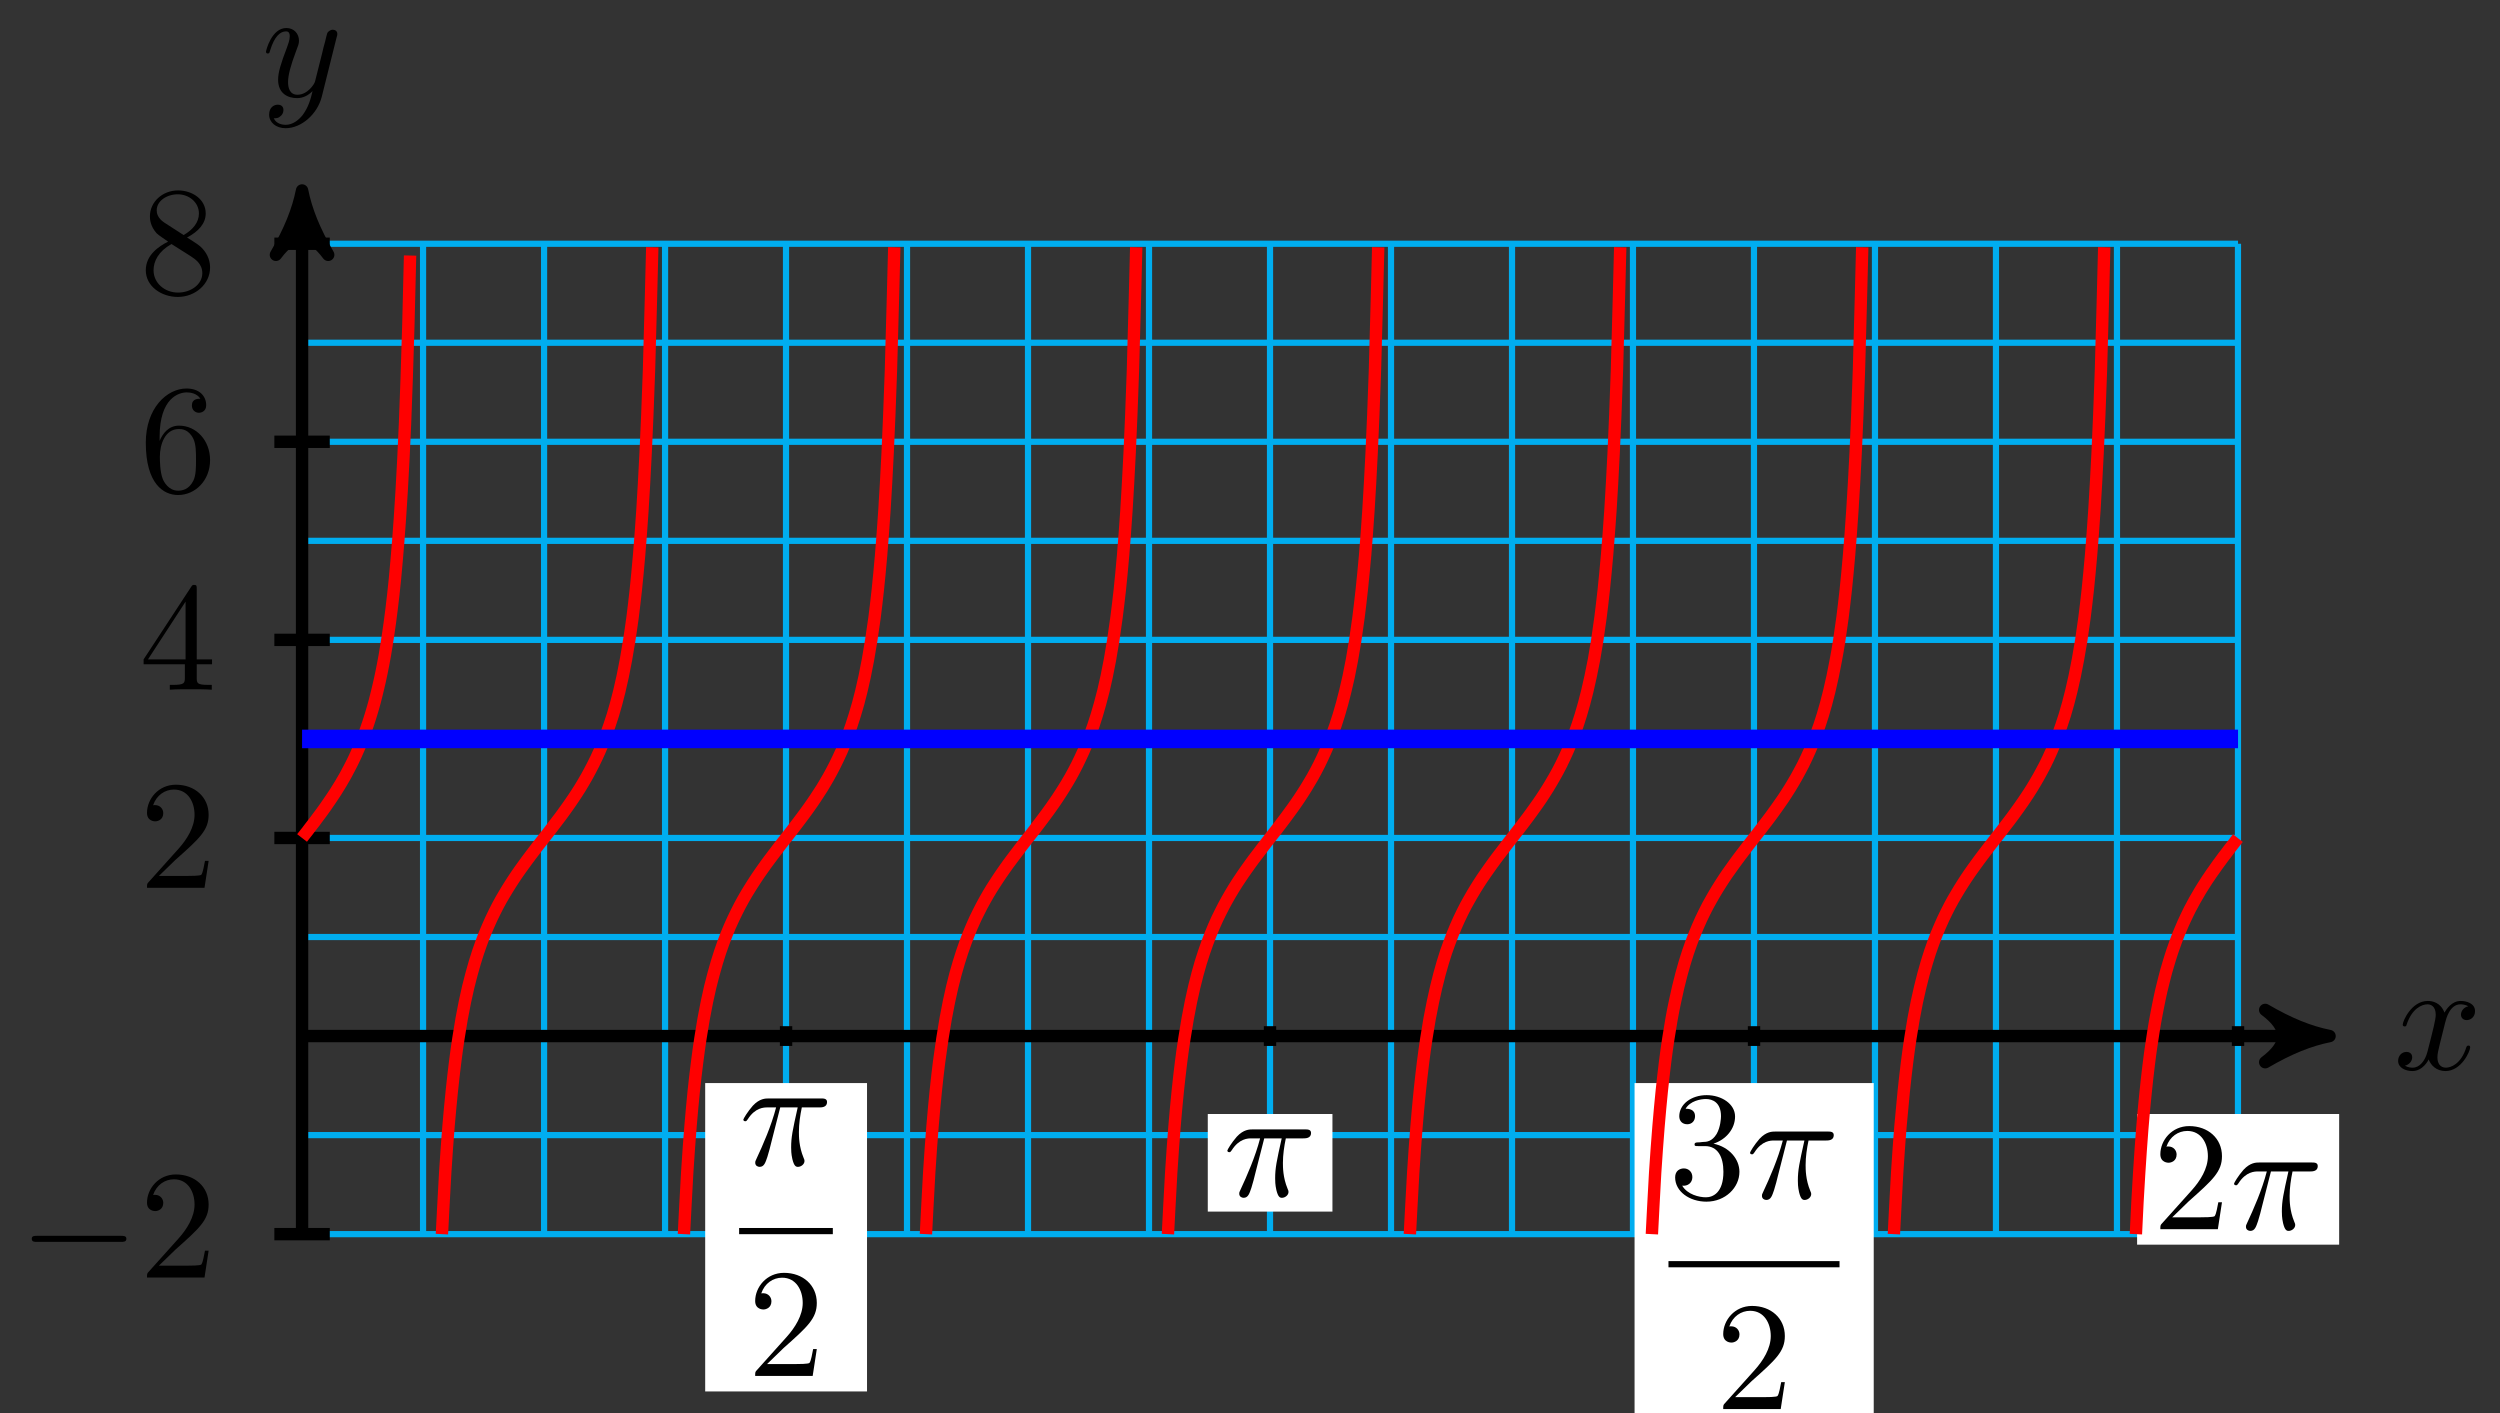 <?xml version="1.0" encoding="UTF-8"?>
<svg xmlns="http://www.w3.org/2000/svg" xmlns:xlink="http://www.w3.org/1999/xlink" width="161pt" height="91pt" viewBox="0 0 161 91" version="1.1">
<rect x="0" y="0" width="161" height="91" fill="#333333" stroke="none"/>
<defs>
<g>
<symbol overflow="visible" id="glyph0-0">
<path style="stroke:none;" d=""/>
</symbol>
<symbol overflow="visible" id="glyph0-1">
<path style="stroke:none;" d="M 3.328 -3.016 C 3.391 -3.266 3.625 -4.188 4.312 -4.188 C 4.359 -4.188 4.609 -4.188 4.812 -4.062 C 4.531 -4 4.344 -3.766 4.344 -3.516 C 4.344 -3.359 4.453 -3.172 4.719 -3.172 C 4.938 -3.172 5.25 -3.344 5.25 -3.75 C 5.25 -4.266 4.672 -4.406 4.328 -4.406 C 3.75 -4.406 3.406 -3.875 3.281 -3.656 C 3.031 -4.312 2.5 -4.406 2.203 -4.406 C 1.172 -4.406 0.594 -3.125 0.594 -2.875 C 0.594 -2.766 0.703 -2.766 0.719 -2.766 C 0.797 -2.766 0.828 -2.797 0.844 -2.875 C 1.188 -3.938 1.844 -4.188 2.188 -4.188 C 2.375 -4.188 2.719 -4.094 2.719 -3.516 C 2.719 -3.203 2.547 -2.547 2.188 -1.141 C 2.031 -0.531 1.672 -0.109 1.234 -0.109 C 1.172 -0.109 0.953 -0.109 0.734 -0.234 C 0.984 -0.297 1.203 -0.5 1.203 -0.781 C 1.203 -1.047 0.984 -1.125 0.844 -1.125 C 0.531 -1.125 0.297 -0.875 0.297 -0.547 C 0.297 -0.094 0.781 0.109 1.219 0.109 C 1.891 0.109 2.25 -0.594 2.266 -0.641 C 2.391 -0.281 2.75 0.109 3.344 0.109 C 4.375 0.109 4.938 -1.172 4.938 -1.422 C 4.938 -1.531 4.859 -1.531 4.828 -1.531 C 4.734 -1.531 4.719 -1.484 4.688 -1.422 C 4.359 -0.344 3.688 -0.109 3.375 -0.109 C 2.984 -0.109 2.828 -0.422 2.828 -0.766 C 2.828 -0.984 2.875 -1.203 2.984 -1.641 Z M 3.328 -3.016 "/>
</symbol>
<symbol overflow="visible" id="glyph0-2">
<path style="stroke:none;" d="M 4.844 -3.797 C 4.891 -3.938 4.891 -3.953 4.891 -4.031 C 4.891 -4.203 4.75 -4.297 4.594 -4.297 C 4.5 -4.297 4.344 -4.234 4.25 -4.094 C 4.234 -4.031 4.141 -3.734 4.109 -3.547 C 4.031 -3.297 3.969 -3.016 3.906 -2.75 L 3.453 -0.953 C 3.422 -0.812 2.984 -0.109 2.328 -0.109 C 1.828 -0.109 1.719 -0.547 1.719 -0.922 C 1.719 -1.375 1.891 -2 2.219 -2.875 C 2.375 -3.281 2.422 -3.391 2.422 -3.594 C 2.422 -4.031 2.109 -4.406 1.609 -4.406 C 0.656 -4.406 0.297 -2.953 0.297 -2.875 C 0.297 -2.766 0.391 -2.766 0.406 -2.766 C 0.516 -2.766 0.516 -2.797 0.562 -2.953 C 0.844 -3.891 1.234 -4.188 1.578 -4.188 C 1.656 -4.188 1.828 -4.188 1.828 -3.875 C 1.828 -3.625 1.719 -3.359 1.656 -3.172 C 1.25 -2.109 1.078 -1.547 1.078 -1.078 C 1.078 -0.188 1.703 0.109 2.297 0.109 C 2.688 0.109 3.016 -0.062 3.297 -0.344 C 3.172 0.172 3.047 0.672 2.656 1.203 C 2.391 1.531 2.016 1.828 1.562 1.828 C 1.422 1.828 0.969 1.797 0.797 1.406 C 0.953 1.406 1.094 1.406 1.219 1.281 C 1.328 1.203 1.422 1.062 1.422 0.875 C 1.422 0.562 1.156 0.531 1.062 0.531 C 0.828 0.531 0.5 0.688 0.5 1.172 C 0.5 1.672 0.938 2.047 1.562 2.047 C 2.578 2.047 3.609 1.141 3.891 0.016 Z M 4.844 -3.797 "/>
</symbol>
<symbol overflow="visible" id="glyph0-3">
<path style="stroke:none;" d="M 2.641 -3.719 L 3.766 -3.719 C 3.438 -2.25 3.344 -1.812 3.344 -1.141 C 3.344 -1 3.344 -0.734 3.422 -0.391 C 3.531 0.047 3.641 0.109 3.781 0.109 C 3.984 0.109 4.203 -0.062 4.203 -0.266 C 4.203 -0.328 4.203 -0.344 4.141 -0.484 C 3.844 -1.203 3.844 -1.859 3.844 -2.141 C 3.844 -2.656 3.922 -3.203 4.031 -3.719 L 5.156 -3.719 C 5.297 -3.719 5.656 -3.719 5.656 -4.062 C 5.656 -4.297 5.438 -4.297 5.25 -4.297 L 1.906 -4.297 C 1.688 -4.297 1.312 -4.297 0.875 -3.828 C 0.531 -3.438 0.266 -2.984 0.266 -2.938 C 0.266 -2.922 0.266 -2.828 0.391 -2.828 C 0.469 -2.828 0.484 -2.875 0.547 -2.953 C 1.031 -3.719 1.609 -3.719 1.812 -3.719 L 2.375 -3.719 C 2.062 -2.516 1.531 -1.312 1.109 -0.406 C 1.031 -0.25 1.031 -0.234 1.031 -0.156 C 1.031 0.031 1.188 0.109 1.312 0.109 C 1.609 0.109 1.688 -0.172 1.812 -0.531 C 1.953 -1 1.953 -1.016 2.078 -1.516 Z M 2.641 -3.719 "/>
</symbol>
<symbol overflow="visible" id="glyph1-0">
<path style="stroke:none;" d=""/>
</symbol>
<symbol overflow="visible" id="glyph1-1">
<path style="stroke:none;" d="M 6.562 -2.297 C 6.734 -2.297 6.922 -2.297 6.922 -2.5 C 6.922 -2.688 6.734 -2.688 6.562 -2.688 L 1.172 -2.688 C 1 -2.688 0.828 -2.688 0.828 -2.5 C 0.828 -2.297 1 -2.297 1.172 -2.297 Z M 6.562 -2.297 "/>
</symbol>
<symbol overflow="visible" id="glyph2-0">
<path style="stroke:none;" d=""/>
</symbol>
<symbol overflow="visible" id="glyph2-1">
<path style="stroke:none;" d="M 1.266 -0.766 L 2.328 -1.797 C 3.875 -3.172 4.469 -3.703 4.469 -4.703 C 4.469 -5.844 3.578 -6.641 2.359 -6.641 C 1.234 -6.641 0.5 -5.719 0.5 -4.828 C 0.5 -4.281 1 -4.281 1.031 -4.281 C 1.203 -4.281 1.547 -4.391 1.547 -4.812 C 1.547 -5.062 1.359 -5.328 1.016 -5.328 C 0.938 -5.328 0.922 -5.328 0.891 -5.312 C 1.109 -5.969 1.656 -6.328 2.234 -6.328 C 3.141 -6.328 3.562 -5.516 3.562 -4.703 C 3.562 -3.906 3.078 -3.125 2.516 -2.5 L 0.609 -0.375 C 0.5 -0.266 0.5 -0.234 0.5 0 L 4.203 0 L 4.469 -1.734 L 4.234 -1.734 C 4.172 -1.438 4.109 -1 4 -0.844 C 3.938 -0.766 3.281 -0.766 3.062 -0.766 Z M 1.266 -0.766 "/>
</symbol>
<symbol overflow="visible" id="glyph2-2">
<path style="stroke:none;" d="M 2.938 -1.641 L 2.938 -0.781 C 2.938 -0.422 2.906 -0.312 2.172 -0.312 L 1.969 -0.312 L 1.969 0 C 2.375 -0.031 2.891 -0.031 3.312 -0.031 C 3.734 -0.031 4.25 -0.031 4.672 0 L 4.672 -0.312 L 4.453 -0.312 C 3.719 -0.312 3.703 -0.422 3.703 -0.781 L 3.703 -1.641 L 4.688 -1.641 L 4.688 -1.953 L 3.703 -1.953 L 3.703 -6.484 C 3.703 -6.688 3.703 -6.75 3.531 -6.75 C 3.453 -6.75 3.422 -6.75 3.344 -6.625 L 0.281 -1.953 L 0.281 -1.641 Z M 2.984 -1.953 L 0.562 -1.953 L 2.984 -5.672 Z M 2.984 -1.953 "/>
</symbol>
<symbol overflow="visible" id="glyph2-3">
<path style="stroke:none;" d="M 1.312 -3.266 L 1.312 -3.516 C 1.312 -6.031 2.547 -6.391 3.062 -6.391 C 3.297 -6.391 3.719 -6.328 3.938 -5.984 C 3.781 -5.984 3.391 -5.984 3.391 -5.547 C 3.391 -5.234 3.625 -5.078 3.844 -5.078 C 4 -5.078 4.312 -5.172 4.312 -5.562 C 4.312 -6.156 3.875 -6.641 3.047 -6.641 C 1.766 -6.641 0.422 -5.359 0.422 -3.156 C 0.422 -0.484 1.578 0.219 2.5 0.219 C 3.609 0.219 4.562 -0.719 4.562 -2.031 C 4.562 -3.297 3.672 -4.25 2.562 -4.25 C 1.891 -4.25 1.516 -3.75 1.312 -3.266 Z M 2.5 -0.062 C 1.875 -0.062 1.578 -0.656 1.516 -0.812 C 1.328 -1.281 1.328 -2.078 1.328 -2.25 C 1.328 -3.031 1.656 -4.031 2.547 -4.031 C 2.719 -4.031 3.172 -4.031 3.484 -3.406 C 3.656 -3.047 3.656 -2.531 3.656 -2.047 C 3.656 -1.562 3.656 -1.062 3.484 -0.703 C 3.188 -0.109 2.734 -0.062 2.5 -0.062 Z M 2.5 -0.062 "/>
</symbol>
<symbol overflow="visible" id="glyph2-4">
<path style="stroke:none;" d="M 1.625 -4.562 C 1.172 -4.859 1.125 -5.188 1.125 -5.359 C 1.125 -5.969 1.781 -6.391 2.484 -6.391 C 3.203 -6.391 3.844 -5.875 3.844 -5.156 C 3.844 -4.578 3.453 -4.109 2.859 -3.766 Z M 3.078 -3.609 C 3.797 -3.984 4.281 -4.5 4.281 -5.156 C 4.281 -6.078 3.406 -6.641 2.5 -6.641 C 1.5 -6.641 0.688 -5.906 0.688 -4.969 C 0.688 -4.797 0.703 -4.344 1.125 -3.875 C 1.234 -3.766 1.609 -3.516 1.859 -3.344 C 1.281 -3.047 0.422 -2.5 0.422 -1.5 C 0.422 -0.453 1.438 0.219 2.484 0.219 C 3.609 0.219 4.562 -0.609 4.562 -1.672 C 4.562 -2.031 4.453 -2.484 4.062 -2.906 C 3.875 -3.109 3.719 -3.203 3.078 -3.609 Z M 2.078 -3.188 L 3.312 -2.406 C 3.594 -2.219 4.062 -1.922 4.062 -1.312 C 4.062 -0.578 3.312 -0.062 2.5 -0.062 C 1.641 -0.062 0.922 -0.672 0.922 -1.5 C 0.922 -2.078 1.234 -2.719 2.078 -3.188 Z M 2.078 -3.188 "/>
</symbol>
<symbol overflow="visible" id="glyph2-5">
<path style="stroke:none;" d="M 2.891 -3.516 C 3.703 -3.781 4.281 -4.469 4.281 -5.266 C 4.281 -6.078 3.406 -6.641 2.453 -6.641 C 1.453 -6.641 0.688 -6.047 0.688 -5.281 C 0.688 -4.953 0.906 -4.766 1.203 -4.766 C 1.5 -4.766 1.703 -4.984 1.703 -5.281 C 1.703 -5.766 1.234 -5.766 1.094 -5.766 C 1.391 -6.266 2.047 -6.391 2.406 -6.391 C 2.828 -6.391 3.375 -6.172 3.375 -5.281 C 3.375 -5.156 3.344 -4.578 3.094 -4.141 C 2.797 -3.656 2.453 -3.625 2.203 -3.625 C 2.125 -3.609 1.891 -3.594 1.812 -3.594 C 1.734 -3.578 1.672 -3.562 1.672 -3.469 C 1.672 -3.359 1.734 -3.359 1.906 -3.359 L 2.344 -3.359 C 3.156 -3.359 3.531 -2.688 3.531 -1.703 C 3.531 -0.344 2.844 -0.062 2.406 -0.062 C 1.969 -0.062 1.219 -0.234 0.875 -0.812 C 1.219 -0.766 1.531 -0.984 1.531 -1.359 C 1.531 -1.719 1.266 -1.922 0.984 -1.922 C 0.734 -1.922 0.422 -1.781 0.422 -1.344 C 0.422 -0.438 1.344 0.219 2.438 0.219 C 3.656 0.219 4.562 -0.688 4.562 -1.703 C 4.562 -2.516 3.922 -3.297 2.891 -3.516 Z M 2.891 -3.516 "/>
</symbol>
</g>
</defs>
<g id="surface1">
<path style="fill:none;stroke-width:0.399;stroke-linecap:butt;stroke-linejoin:miter;stroke:rgb(0%,67.839%,93.729%);stroke-opacity:1;stroke-miterlimit:10;" d="M -0 -12.757 L 124.676 -12.757 M -0 -6.379 L 124.676 -6.379 M -0 -0 L 124.676 -0 M -0 6.378 L 124.676 6.378 M -0 12.757 L 124.676 12.757 M -0 19.135 L 124.676 19.135 M -0 25.514 L 124.676 25.514 M -0 31.892 L 124.676 31.892 M -0 38.271 L 124.676 38.271 M -0 44.649 L 124.676 44.649 M -0 51.024 L 124.676 51.024 M -0 -12.757 L -0 51.024 M 7.792 -12.757 L 7.792 51.024 M 15.585 -12.757 L 15.585 51.024 M 23.377 -12.757 L 23.377 51.024 M 31.166 -12.757 L 31.166 51.024 M 38.958 -12.757 L 38.958 51.024 M 46.751 -12.757 L 46.751 51.024 M 54.543 -12.757 L 54.543 51.024 M 62.336 -12.757 L 62.336 51.024 M 70.128 -12.757 L 70.128 51.024 M 77.921 -12.757 L 77.921 51.024 M 85.71 -12.757 L 85.71 51.024 M 93.502 -12.757 L 93.502 51.024 M 101.295 -12.757 L 101.295 51.024 M 109.087 -12.757 L 109.087 51.024 M 116.88 -12.757 L 116.88 51.024 M 124.672 -12.757 L 124.672 51.024 " transform="matrix(1,0,0,-1,19.453,66.722)"/>
<path style="fill:none;stroke-width:0.797;stroke-linecap:butt;stroke-linejoin:miter;stroke:rgb(0%,0%,0%);stroke-opacity:1;stroke-miterlimit:10;" d="M -0 -0 L 129.527 -0 " transform="matrix(1,0,0,-1,19.453,66.722)"/>
<path style="fill-rule:nonzero;fill:rgb(0%,0%,0%);fill-opacity:1;stroke-width:0.797;stroke-linecap:butt;stroke-linejoin:round;stroke:rgb(0%,0%,0%);stroke-opacity:1;stroke-miterlimit:10;" d="M 1.035 -0 C -0.258 0.257 -1.555 0.777 -3.109 1.683 C -1.555 0.519 -1.555 -0.52 -3.109 -1.684 C -1.555 -0.778 -0.258 -0.258 1.035 -0 Z M 1.035 -0 " transform="matrix(1,0,0,-1,148.988,66.722)"/>
<g style="fill:rgb(0%,0%,0%);fill-opacity:1;">
  <use xlink:href="#glyph0-1" x="154.142" y="68.867"/>
</g>
<path style="fill:none;stroke-width:0.797;stroke-linecap:butt;stroke-linejoin:miter;stroke:rgb(0%,0%,0%);stroke-opacity:1;stroke-miterlimit:10;" d="M -0 -12.757 L -0 53.418 " transform="matrix(1,0,0,-1,19.453,66.722)"/>
<path style="fill-rule:nonzero;fill:rgb(0%,0%,0%);fill-opacity:1;stroke-width:0.797;stroke-linecap:butt;stroke-linejoin:round;stroke:rgb(0%,0%,0%);stroke-opacity:1;stroke-miterlimit:10;" d="M 1.035 0 C -0.258 0.258 -1.554 0.777 -3.109 1.684 C -1.554 0.52 -1.554 -0.519 -3.109 -1.683 C -1.554 -0.777 -0.258 -0.258 1.035 0 Z M 1.035 0 " transform="matrix(0,-1,-1,0,19.453,13.301)"/>
<g style="fill:rgb(0%,0%,0%);fill-opacity:1;">
  <use xlink:href="#glyph0-2" x="16.832" y="6.21"/>
</g>
<path style="fill:none;stroke-width:0.797;stroke-linecap:butt;stroke-linejoin:miter;stroke:rgb(0%,0%,0%);stroke-opacity:1;stroke-miterlimit:10;" d="M 1.785 -12.757 L -1.785 -12.757 " transform="matrix(1,0,0,-1,19.453,66.722)"/>
<g style="fill:rgb(0%,0%,0%);fill-opacity:1;">
  <use xlink:href="#glyph1-1" x="1.217" y="82.275"/>
</g>
<g style="fill:rgb(0%,0%,0%);fill-opacity:1;">
  <use xlink:href="#glyph2-1" x="8.967" y="82.275"/>
</g>
<path style="fill:none;stroke-width:0.797;stroke-linecap:butt;stroke-linejoin:miter;stroke:rgb(0%,0%,0%);stroke-opacity:1;stroke-miterlimit:10;" d="M 1.785 12.757 L -1.785 12.757 " transform="matrix(1,0,0,-1,19.453,66.722)"/>
<g style="fill:rgb(0%,0%,0%);fill-opacity:1;">
  <use xlink:href="#glyph2-1" x="8.967" y="57.176"/>
</g>
<path style="fill:none;stroke-width:0.797;stroke-linecap:butt;stroke-linejoin:miter;stroke:rgb(0%,0%,0%);stroke-opacity:1;stroke-miterlimit:10;" d="M 1.785 25.514 L -1.785 25.514 " transform="matrix(1,0,0,-1,19.453,66.722)"/>
<g style="fill:rgb(0%,0%,0%);fill-opacity:1;">
  <use xlink:href="#glyph2-2" x="8.967" y="44.418"/>
</g>
<path style="fill:none;stroke-width:0.797;stroke-linecap:butt;stroke-linejoin:miter;stroke:rgb(0%,0%,0%);stroke-opacity:1;stroke-miterlimit:10;" d="M 1.785 38.271 L -1.785 38.271 " transform="matrix(1,0,0,-1,19.453,66.722)"/>
<g style="fill:rgb(0%,0%,0%);fill-opacity:1;">
  <use xlink:href="#glyph2-3" x="8.967" y="31.661"/>
</g>
<path style="fill:none;stroke-width:0.797;stroke-linecap:butt;stroke-linejoin:miter;stroke:rgb(0%,0%,0%);stroke-opacity:1;stroke-miterlimit:10;" d="M 1.785 51.024 L -1.785 51.024 " transform="matrix(1,0,0,-1,19.453,66.722)"/>
<g style="fill:rgb(0%,0%,0%);fill-opacity:1;">
  <use xlink:href="#glyph2-4" x="8.967" y="18.904"/>
</g>
<path style="fill:none;stroke-width:0.797;stroke-linecap:butt;stroke-linejoin:miter;stroke:rgb(0%,0%,0%);stroke-opacity:1;stroke-miterlimit:10;" d="M 31.17 0.636 L 31.17 -0.637 " transform="matrix(1,0,0,-1,19.453,66.722)"/>
<path style=" stroke:none;fill-rule:nonzero;fill:rgb(100%,100%,100%);fill-opacity:1;" d="M 45.414 89.609 L 55.836 89.609 L 55.836 69.75 L 45.414 69.75 Z M 45.414 89.609 "/>
<g style="fill:rgb(0%,0%,0%);fill-opacity:1;">
  <use xlink:href="#glyph0-3" x="47.606" y="75.037"/>
</g>
<path style="fill:none;stroke-width:0.399;stroke-linecap:butt;stroke-linejoin:miter;stroke:rgb(0%,0%,0%);stroke-opacity:1;stroke-miterlimit:10;" d="M 105.648 -51.232 L 111.682 -51.232 " transform="matrix(1,0,0,-1,-58.048,28.05)"/>
<g style="fill:rgb(0%,0%,0%);fill-opacity:1;">
  <use xlink:href="#glyph2-1" x="48.133" y="88.612"/>
</g>
<path style="fill:none;stroke-width:0.797;stroke-linecap:butt;stroke-linejoin:miter;stroke:rgb(0%,0%,0%);stroke-opacity:1;stroke-miterlimit:10;" d="M 62.336 0.636 L 62.336 -0.637 " transform="matrix(1,0,0,-1,19.453,66.722)"/>
<path style=" stroke:none;fill-rule:nonzero;fill:rgb(100%,100%,100%);fill-opacity:1;" d="M 77.781 78.027 L 85.809 78.027 L 85.809 71.742 L 77.781 71.742 Z M 77.781 78.027 "/>
<g style="fill:rgb(0%,0%,0%);fill-opacity:1;">
  <use xlink:href="#glyph0-3" x="78.776" y="77.03"/>
</g>
<path style="fill:none;stroke-width:0.797;stroke-linecap:butt;stroke-linejoin:miter;stroke:rgb(0%,0%,0%);stroke-opacity:1;stroke-miterlimit:10;" d="M 93.506 0.636 L 93.506 -0.637 " transform="matrix(1,0,0,-1,19.453,66.722)"/>
<path style=" stroke:none;fill-rule:nonzero;fill:rgb(100%,100%,100%);fill-opacity:1;" d="M 105.266 91.738 L 120.668 91.738 L 120.668 69.75 L 105.266 69.75 Z M 105.266 91.738 "/>
<g style="fill:rgb(0%,0%,0%);fill-opacity:1;">
  <use xlink:href="#glyph2-5" x="107.457" y="77.168"/>
</g>
<g style="fill:rgb(0%,0%,0%);fill-opacity:1;">
  <use xlink:href="#glyph0-3" x="112.438" y="77.168"/>
</g>
<path style="fill:none;stroke-width:0.399;stroke-linecap:butt;stroke-linejoin:miter;stroke:rgb(0%,0%,0%);stroke-opacity:1;stroke-miterlimit:10;" d="M 105.648 -51.234 L 116.663 -51.234 " transform="matrix(1,0,0,-1,1.802,30.181)"/>
<g style="fill:rgb(0%,0%,0%);fill-opacity:1;">
  <use xlink:href="#glyph2-1" x="110.475" y="90.743"/>
</g>
<path style="fill:none;stroke-width:0.797;stroke-linecap:butt;stroke-linejoin:miter;stroke:rgb(0%,0%,0%);stroke-opacity:1;stroke-miterlimit:10;" d="M 124.676 0.636 L 124.676 -0.637 " transform="matrix(1,0,0,-1,19.453,66.722)"/>
<path style=" stroke:none;fill-rule:nonzero;fill:rgb(100%,100%,100%);fill-opacity:1;" d="M 137.629 80.156 L 150.641 80.156 L 150.641 71.742 L 137.629 71.742 Z M 137.629 80.156 "/>
<g style="fill:rgb(0%,0%,0%);fill-opacity:1;">
  <use xlink:href="#glyph2-1" x="138.626" y="79.161"/>
</g>
<g style="fill:rgb(0%,0%,0%);fill-opacity:1;">
  <use xlink:href="#glyph0-3" x="143.608" y="79.161"/>
</g>
<path style="fill:none;stroke-width:0.797;stroke-linecap:butt;stroke-linejoin:miter;stroke:rgb(100%,0%,0%);stroke-opacity:1;stroke-miterlimit:10;" d="M -0 12.757 C -0 12.757 0.078 12.858 0.109 12.897 C 0.14 12.936 0.187 12.999 0.219 13.038 C 0.246 13.073 0.297 13.135 0.328 13.175 C 0.355 13.214 0.406 13.276 0.433 13.315 C 0.465 13.354 0.512 13.417 0.543 13.46 C 0.574 13.499 0.621 13.561 0.652 13.6 C 0.683 13.639 0.73 13.702 0.762 13.741 C 0.793 13.784 0.84 13.846 0.871 13.885 C 0.898 13.925 0.949 13.991 0.976 14.03 C 1.008 14.073 1.058 14.135 1.086 14.178 C 1.117 14.217 1.164 14.284 1.195 14.323 C 1.226 14.366 1.273 14.432 1.304 14.471 C 1.336 14.514 1.383 14.581 1.414 14.624 C 1.445 14.667 1.492 14.733 1.523 14.776 C 1.551 14.819 1.601 14.889 1.629 14.932 C 1.66 14.975 1.711 15.046 1.738 15.089 C 1.769 15.131 1.816 15.202 1.847 15.249 C 1.879 15.292 1.926 15.366 1.957 15.413 C 1.988 15.456 2.035 15.53 2.066 15.577 C 2.093 15.624 2.144 15.698 2.176 15.745 C 2.203 15.792 2.254 15.87 2.281 15.917 C 2.312 15.967 2.363 16.045 2.39 16.092 C 2.422 16.143 2.468 16.221 2.5 16.272 C 2.531 16.323 2.578 16.405 2.609 16.46 C 2.64 16.51 2.687 16.592 2.718 16.647 C 2.746 16.702 2.797 16.788 2.828 16.842 C 2.855 16.897 2.906 16.987 2.933 17.042 C 2.965 17.096 3.011 17.19 3.043 17.249 C 3.074 17.307 3.121 17.401 3.152 17.459 C 3.183 17.522 3.23 17.616 3.261 17.678 C 3.293 17.741 3.34 17.842 3.371 17.905 C 3.398 17.971 3.449 18.077 3.48 18.143 C 3.507 18.209 3.558 18.315 3.586 18.385 C 3.617 18.455 3.664 18.569 3.695 18.639 C 3.726 18.709 3.773 18.827 3.804 18.905 C 3.836 18.979 3.882 19.1 3.914 19.178 C 3.945 19.256 3.992 19.385 4.023 19.467 C 4.05 19.549 4.101 19.682 4.129 19.768 C 4.16 19.854 4.211 19.994 4.238 20.084 C 4.269 20.174 4.316 20.323 4.347 20.416 C 4.379 20.51 4.425 20.666 4.457 20.768 C 4.488 20.869 4.535 21.033 4.566 21.139 C 4.597 21.244 4.644 21.42 4.675 21.53 C 4.703 21.643 4.753 21.826 4.781 21.947 C 4.812 22.065 4.863 22.264 4.89 22.393 C 4.921 22.518 4.968 22.729 5 22.865 C 5.031 23.002 5.078 23.229 5.109 23.373 C 5.14 23.522 5.187 23.764 5.218 23.92 C 5.246 24.08 5.296 24.342 5.328 24.51 C 5.355 24.682 5.406 24.967 5.433 25.15 C 5.464 25.338 5.515 25.646 5.542 25.85 C 5.574 26.053 5.621 26.393 5.652 26.615 C 5.683 26.834 5.73 27.209 5.761 27.455 C 5.792 27.697 5.839 28.111 5.871 28.385 C 5.898 28.654 5.949 29.111 5.98 29.416 C 6.007 29.72 6.058 30.232 6.085 30.576 C 6.117 30.92 6.167 31.498 6.195 31.888 C 6.226 32.275 6.273 32.935 6.304 33.38 C 6.335 33.83 6.382 34.587 6.414 35.107 C 6.445 35.626 6.492 36.509 6.523 37.118 C 6.55 37.724 6.601 38.767 6.632 39.493 C 6.66 40.22 6.71 41.47 6.738 42.352 C 6.769 43.235 6.816 44.759 6.847 45.856 C 6.878 46.958 6.956 50.266 6.956 50.266 " transform="matrix(1,0,0,-1,19.453,66.722)"/>
<path style="fill:none;stroke-width:0.797;stroke-linecap:butt;stroke-linejoin:miter;stroke:rgb(100%,0%,0%);stroke-opacity:1;stroke-miterlimit:10;" d="M 9.007 -12.757 C 9.007 -12.757 9.159 -9.762 9.218 -8.801 C 9.277 -7.844 9.37 -6.574 9.429 -5.844 C 9.488 -5.117 9.585 -4.121 9.644 -3.547 C 9.702 -2.969 9.796 -2.164 9.855 -1.696 C 9.913 -1.227 10.007 -0.559 10.066 -0.172 C 10.124 0.218 10.218 0.777 10.277 1.109 C 10.335 1.437 10.429 1.917 10.488 2.203 C 10.546 2.488 10.64 2.906 10.698 3.152 C 10.761 3.402 10.855 3.769 10.913 3.988 C 10.972 4.206 11.066 4.534 11.124 4.734 C 11.183 4.929 11.277 5.222 11.335 5.402 C 11.394 5.577 11.487 5.843 11.546 6.003 C 11.605 6.167 11.698 6.409 11.757 6.558 C 11.816 6.702 11.913 6.929 11.972 7.066 C 12.03 7.202 12.124 7.409 12.183 7.538 C 12.241 7.663 12.335 7.858 12.394 7.976 C 12.452 8.093 12.546 8.276 12.605 8.39 C 12.663 8.499 12.757 8.671 12.815 8.776 C 12.874 8.882 12.968 9.046 13.03 9.144 C 13.089 9.245 13.183 9.401 13.241 9.495 C 13.3 9.593 13.394 9.741 13.452 9.831 C 13.511 9.925 13.605 10.069 13.663 10.155 C 13.722 10.245 13.815 10.382 13.874 10.468 C 13.933 10.554 14.026 10.686 14.085 10.768 C 14.144 10.854 14.241 10.983 14.3 11.065 C 14.358 11.147 14.452 11.272 14.511 11.354 C 14.569 11.432 14.663 11.557 14.722 11.636 C 14.78 11.714 14.874 11.839 14.933 11.913 C 14.991 11.991 15.085 12.112 15.143 12.19 C 15.202 12.264 15.296 12.389 15.358 12.464 C 15.417 12.538 15.511 12.659 15.569 12.737 C 15.628 12.811 15.722 12.932 15.78 13.007 C 15.839 13.085 15.932 13.206 15.991 13.28 C 16.05 13.358 16.143 13.479 16.202 13.557 C 16.261 13.632 16.354 13.757 16.413 13.835 C 16.472 13.913 16.569 14.038 16.628 14.116 C 16.686 14.194 16.78 14.323 16.839 14.405 C 16.897 14.483 16.991 14.616 17.05 14.698 C 17.108 14.78 17.202 14.913 17.261 14.999 C 17.319 15.085 17.413 15.221 17.471 15.307 C 17.53 15.397 17.628 15.542 17.686 15.631 C 17.745 15.721 17.839 15.87 17.897 15.963 C 17.956 16.061 18.05 16.213 18.108 16.315 C 18.167 16.413 18.26 16.573 18.319 16.678 C 18.378 16.784 18.471 16.956 18.53 17.065 C 18.589 17.174 18.682 17.354 18.741 17.471 C 18.8 17.588 18.897 17.784 18.956 17.909 C 19.014 18.034 19.108 18.241 19.167 18.373 C 19.225 18.51 19.319 18.729 19.378 18.877 C 19.436 19.022 19.53 19.264 19.589 19.42 C 19.647 19.58 19.741 19.842 19.799 20.018 C 19.858 20.194 19.956 20.483 20.014 20.674 C 20.073 20.866 20.167 21.19 20.225 21.405 C 20.284 21.619 20.378 21.983 20.436 22.225 C 20.495 22.471 20.588 22.881 20.647 23.158 C 20.706 23.436 20.799 23.904 20.858 24.229 C 20.917 24.549 21.01 25.1 21.069 25.479 C 21.127 25.857 21.225 26.506 21.284 26.959 C 21.342 27.412 21.436 28.193 21.495 28.752 C 21.553 29.31 21.647 30.271 21.706 30.974 C 21.764 31.673 21.858 32.896 21.917 33.814 C 21.975 34.732 22.069 36.329 22.127 37.583 C 22.186 38.841 22.284 41.024 22.342 42.86 C 22.401 44.692 22.553 50.797 22.553 50.797 " transform="matrix(1,0,0,-1,19.453,66.722)"/>
<path style="fill:none;stroke-width:0.797;stroke-linecap:butt;stroke-linejoin:miter;stroke:rgb(100%,0%,0%);stroke-opacity:1;stroke-miterlimit:10;" d="M 24.592 -12.757 C 24.592 -12.757 24.744 -9.762 24.803 -8.801 C 24.862 -7.844 24.955 -6.574 25.014 -5.844 C 25.073 -5.117 25.166 -4.121 25.225 -3.547 C 25.283 -2.969 25.381 -2.164 25.44 -1.696 C 25.498 -1.227 25.592 -0.559 25.651 -0.172 C 25.709 0.218 25.803 0.777 25.862 1.109 C 25.92 1.437 26.014 1.917 26.073 2.203 C 26.131 2.488 26.225 2.906 26.283 3.152 C 26.342 3.402 26.44 3.769 26.498 3.988 C 26.557 4.206 26.651 4.534 26.709 4.734 C 26.768 4.929 26.862 5.222 26.92 5.402 C 26.979 5.577 27.072 5.843 27.131 6.003 C 27.19 6.167 27.283 6.409 27.342 6.558 C 27.401 6.702 27.494 6.929 27.553 7.066 C 27.611 7.202 27.709 7.409 27.768 7.538 C 27.826 7.663 27.92 7.858 27.979 7.976 C 28.037 8.093 28.131 8.276 28.19 8.39 C 28.248 8.499 28.342 8.671 28.4 8.776 C 28.459 8.882 28.553 9.046 28.611 9.144 C 28.67 9.245 28.768 9.401 28.826 9.495 C 28.885 9.593 28.979 9.741 29.037 9.831 C 29.096 9.925 29.19 10.069 29.248 10.155 C 29.307 10.245 29.4 10.382 29.459 10.468 C 29.518 10.554 29.611 10.686 29.67 10.768 C 29.729 10.854 29.822 10.983 29.881 11.065 C 29.939 11.147 30.037 11.272 30.096 11.354 C 30.154 11.432 30.248 11.557 30.307 11.636 C 30.365 11.714 30.459 11.839 30.518 11.913 C 30.576 11.991 30.67 12.112 30.728 12.19 C 30.787 12.264 30.881 12.389 30.939 12.464 C 30.998 12.538 31.096 12.659 31.154 12.737 C 31.213 12.811 31.307 12.932 31.365 13.007 C 31.424 13.085 31.517 13.206 31.576 13.28 C 31.635 13.358 31.728 13.479 31.787 13.557 C 31.846 13.632 31.939 13.757 31.998 13.835 C 32.057 13.913 32.15 14.038 32.209 14.116 C 32.271 14.194 32.365 14.323 32.424 14.405 C 32.482 14.483 32.576 14.616 32.635 14.698 C 32.693 14.78 32.787 14.913 32.846 14.999 C 32.904 15.085 32.998 15.221 33.056 15.307 C 33.115 15.397 33.209 15.542 33.267 15.631 C 33.326 15.721 33.424 15.87 33.482 15.963 C 33.541 16.061 33.635 16.213 33.693 16.315 C 33.752 16.413 33.845 16.573 33.904 16.678 C 33.963 16.784 34.056 16.956 34.115 17.065 C 34.174 17.174 34.267 17.354 34.326 17.471 C 34.385 17.588 34.478 17.784 34.537 17.909 C 34.599 18.034 34.693 18.241 34.752 18.373 C 34.81 18.51 34.904 18.729 34.963 18.877 C 35.021 19.022 35.115 19.264 35.174 19.42 C 35.232 19.58 35.326 19.842 35.384 20.018 C 35.443 20.194 35.537 20.483 35.595 20.674 C 35.654 20.866 35.752 21.19 35.81 21.405 C 35.869 21.619 35.963 21.983 36.021 22.225 C 36.08 22.471 36.173 22.881 36.232 23.158 C 36.291 23.436 36.384 23.904 36.443 24.229 C 36.502 24.549 36.595 25.1 36.654 25.479 C 36.712 25.857 36.806 26.506 36.869 26.959 C 36.927 27.412 37.021 28.193 37.08 28.752 C 37.138 29.31 37.232 30.271 37.291 30.974 C 37.349 31.673 37.443 32.896 37.502 33.814 C 37.56 34.732 37.654 36.329 37.712 37.583 C 37.771 38.841 37.865 41.024 37.923 42.86 C 37.982 44.692 38.138 50.797 38.138 50.797 " transform="matrix(1,0,0,-1,19.453,66.722)"/>
<path style="fill:none;stroke-width:0.797;stroke-linecap:butt;stroke-linejoin:miter;stroke:rgb(100%,0%,0%);stroke-opacity:1;stroke-miterlimit:10;" d="M 40.177 -12.757 C 40.177 -12.757 40.329 -9.762 40.388 -8.801 C 40.447 -7.844 40.54 -6.574 40.599 -5.844 C 40.658 -5.117 40.751 -4.121 40.81 -3.547 C 40.868 -2.969 40.962 -2.164 41.021 -1.696 C 41.083 -1.227 41.177 -0.559 41.236 -0.172 C 41.294 0.218 41.388 0.777 41.447 1.109 C 41.505 1.437 41.599 1.917 41.658 2.203 C 41.716 2.488 41.81 2.906 41.868 3.152 C 41.927 3.402 42.021 3.769 42.079 3.988 C 42.138 4.206 42.236 4.534 42.294 4.734 C 42.353 4.929 42.447 5.222 42.505 5.402 C 42.564 5.577 42.657 5.843 42.716 6.003 C 42.775 6.167 42.868 6.409 42.927 6.558 C 42.986 6.702 43.079 6.929 43.138 7.066 C 43.196 7.202 43.29 7.409 43.349 7.538 C 43.411 7.663 43.505 7.858 43.564 7.976 C 43.622 8.093 43.716 8.276 43.775 8.39 C 43.833 8.499 43.927 8.671 43.986 8.776 C 44.044 8.882 44.138 9.046 44.196 9.144 C 44.255 9.245 44.349 9.401 44.407 9.495 C 44.466 9.593 44.564 9.741 44.622 9.831 C 44.681 9.925 44.775 10.069 44.833 10.155 C 44.892 10.245 44.985 10.382 45.044 10.468 C 45.103 10.554 45.196 10.686 45.255 10.768 C 45.314 10.854 45.407 10.983 45.466 11.065 C 45.524 11.147 45.618 11.272 45.681 11.354 C 45.739 11.432 45.833 11.557 45.892 11.636 C 45.95 11.714 46.044 11.839 46.103 11.913 C 46.161 11.991 46.255 12.112 46.313 12.19 C 46.372 12.264 46.466 12.389 46.524 12.464 C 46.583 12.538 46.677 12.659 46.735 12.737 C 46.794 12.811 46.892 12.932 46.95 13.007 C 47.009 13.085 47.102 13.206 47.161 13.28 C 47.22 13.358 47.313 13.479 47.372 13.557 C 47.431 13.632 47.524 13.757 47.583 13.835 C 47.642 13.913 47.735 14.038 47.794 14.116 C 47.852 14.194 47.946 14.323 48.009 14.405 C 48.067 14.483 48.161 14.616 48.22 14.698 C 48.278 14.78 48.372 14.913 48.431 14.999 C 48.489 15.085 48.583 15.221 48.641 15.307 C 48.7 15.397 48.794 15.542 48.852 15.631 C 48.911 15.721 49.005 15.87 49.063 15.963 C 49.122 16.061 49.22 16.213 49.278 16.315 C 49.337 16.413 49.43 16.573 49.489 16.678 C 49.548 16.784 49.641 16.956 49.7 17.065 C 49.759 17.174 49.852 17.354 49.911 17.471 C 49.97 17.588 50.063 17.784 50.122 17.909 C 50.18 18.034 50.278 18.241 50.337 18.373 C 50.395 18.51 50.489 18.729 50.548 18.877 C 50.606 19.022 50.7 19.264 50.759 19.42 C 50.817 19.58 50.911 19.842 50.969 20.018 C 51.028 20.194 51.122 20.483 51.18 20.674 C 51.239 20.866 51.333 21.19 51.391 21.405 C 51.45 21.619 51.548 21.983 51.606 22.225 C 51.665 22.471 51.758 22.881 51.817 23.158 C 51.876 23.436 51.969 23.904 52.028 24.229 C 52.087 24.549 52.18 25.1 52.239 25.479 C 52.298 25.857 52.391 26.506 52.45 26.959 C 52.508 27.412 52.606 28.193 52.665 28.752 C 52.723 29.31 52.817 30.271 52.876 30.974 C 52.934 31.673 53.028 32.896 53.087 33.814 C 53.145 34.732 53.239 36.329 53.297 37.583 C 53.356 38.841 53.45 41.024 53.508 42.86 C 53.567 44.692 53.719 50.797 53.719 50.797 " transform="matrix(1,0,0,-1,19.453,66.722)"/>
<path style="fill:none;stroke-width:0.797;stroke-linecap:butt;stroke-linejoin:miter;stroke:rgb(100%,0%,0%);stroke-opacity:1;stroke-miterlimit:10;" d="M 55.762 -12.757 C 55.762 -12.757 55.914 -9.762 55.973 -8.801 C 56.032 -7.844 56.125 -6.574 56.184 -5.844 C 56.243 -5.117 56.336 -4.121 56.395 -3.547 C 56.454 -2.969 56.547 -2.164 56.606 -1.696 C 56.664 -1.227 56.758 -0.559 56.821 -0.172 C 56.879 0.218 56.973 0.777 57.032 1.109 C 57.09 1.437 57.184 1.917 57.243 2.203 C 57.301 2.488 57.395 2.906 57.453 3.152 C 57.512 3.402 57.606 3.769 57.664 3.988 C 57.723 4.206 57.817 4.534 57.875 4.734 C 57.934 4.929 58.032 5.222 58.09 5.402 C 58.149 5.577 58.242 5.843 58.301 6.003 C 58.36 6.167 58.453 6.409 58.512 6.558 C 58.571 6.702 58.664 6.929 58.723 7.066 C 58.781 7.202 58.875 7.409 58.934 7.538 C 58.992 7.663 59.086 7.858 59.149 7.976 C 59.207 8.093 59.301 8.276 59.36 8.39 C 59.418 8.499 59.512 8.671 59.571 8.776 C 59.629 8.882 59.723 9.046 59.781 9.144 C 59.84 9.245 59.934 9.401 59.992 9.495 C 60.051 9.593 60.145 9.741 60.203 9.831 C 60.262 9.925 60.36 10.069 60.418 10.155 C 60.477 10.245 60.57 10.382 60.629 10.468 C 60.688 10.554 60.781 10.686 60.84 10.768 C 60.899 10.854 60.992 10.983 61.051 11.065 C 61.109 11.147 61.203 11.272 61.262 11.354 C 61.32 11.432 61.418 11.557 61.477 11.636 C 61.535 11.714 61.629 11.839 61.688 11.913 C 61.746 11.991 61.84 12.112 61.898 12.19 C 61.957 12.264 62.051 12.389 62.109 12.464 C 62.168 12.538 62.262 12.659 62.32 12.737 C 62.379 12.811 62.473 12.932 62.531 13.007 C 62.59 13.085 62.688 13.206 62.746 13.28 C 62.805 13.358 62.898 13.479 62.957 13.557 C 63.016 13.632 63.109 13.757 63.168 13.835 C 63.227 13.913 63.32 14.038 63.379 14.116 C 63.437 14.194 63.531 14.323 63.59 14.405 C 63.648 14.483 63.746 14.616 63.805 14.698 C 63.863 14.78 63.957 14.913 64.016 14.999 C 64.074 15.085 64.168 15.221 64.226 15.307 C 64.285 15.397 64.379 15.542 64.437 15.631 C 64.496 15.721 64.59 15.87 64.648 15.963 C 64.707 16.061 64.801 16.213 64.859 16.315 C 64.922 16.413 65.015 16.573 65.074 16.678 C 65.133 16.784 65.226 16.956 65.285 17.065 C 65.344 17.174 65.437 17.354 65.496 17.471 C 65.555 17.588 65.648 17.784 65.707 17.909 C 65.765 18.034 65.859 18.241 65.918 18.373 C 65.976 18.51 66.074 18.729 66.133 18.877 C 66.191 19.022 66.285 19.264 66.344 19.42 C 66.402 19.58 66.496 19.842 66.554 20.018 C 66.613 20.194 66.707 20.483 66.765 20.674 C 66.824 20.866 66.918 21.19 66.976 21.405 C 67.035 21.619 67.129 21.983 67.187 22.225 C 67.25 22.471 67.343 22.881 67.402 23.158 C 67.461 23.436 67.554 23.904 67.613 24.229 C 67.672 24.549 67.765 25.1 67.824 25.479 C 67.883 25.857 67.976 26.506 68.035 26.959 C 68.093 27.412 68.187 28.193 68.246 28.752 C 68.304 29.31 68.402 30.271 68.461 30.974 C 68.519 31.673 68.613 32.896 68.672 33.814 C 68.73 34.732 68.824 36.329 68.882 37.583 C 68.941 38.841 69.035 41.024 69.093 42.86 C 69.152 44.692 69.304 50.797 69.304 50.797 " transform="matrix(1,0,0,-1,19.453,66.722)"/>
<path style="fill:none;stroke-width:0.797;stroke-linecap:butt;stroke-linejoin:miter;stroke:rgb(100%,0%,0%);stroke-opacity:1;stroke-miterlimit:10;" d="M 71.343 -12.757 C 71.343 -12.757 71.499 -9.762 71.558 -8.801 C 71.617 -7.844 71.71 -6.574 71.769 -5.844 C 71.828 -5.117 71.921 -4.121 71.98 -3.547 C 72.039 -2.969 72.132 -2.164 72.191 -1.696 C 72.249 -1.227 72.343 -0.559 72.402 -0.172 C 72.46 0.218 72.554 0.777 72.613 1.109 C 72.675 1.437 72.769 1.917 72.828 2.203 C 72.886 2.488 72.98 2.906 73.038 3.152 C 73.097 3.402 73.191 3.769 73.249 3.988 C 73.308 4.206 73.402 4.534 73.46 4.734 C 73.519 4.929 73.613 5.222 73.671 5.402 C 73.73 5.577 73.827 5.843 73.886 6.003 C 73.945 6.167 74.038 6.409 74.097 6.558 C 74.156 6.702 74.249 6.929 74.308 7.066 C 74.366 7.202 74.46 7.409 74.519 7.538 C 74.577 7.663 74.671 7.858 74.73 7.976 C 74.788 8.093 74.882 8.276 74.941 8.39 C 75.003 8.499 75.097 8.671 75.156 8.776 C 75.214 8.882 75.308 9.046 75.366 9.144 C 75.425 9.245 75.519 9.401 75.577 9.495 C 75.636 9.593 75.73 9.741 75.788 9.831 C 75.847 9.925 75.941 10.069 75.999 10.155 C 76.058 10.245 76.155 10.382 76.214 10.468 C 76.273 10.554 76.366 10.686 76.425 10.768 C 76.484 10.854 76.577 10.983 76.636 11.065 C 76.694 11.147 76.788 11.272 76.847 11.354 C 76.905 11.432 76.999 11.557 77.058 11.636 C 77.116 11.714 77.21 11.839 77.273 11.913 C 77.331 11.991 77.425 12.112 77.483 12.19 C 77.542 12.264 77.636 12.389 77.694 12.464 C 77.753 12.538 77.847 12.659 77.905 12.737 C 77.964 12.811 78.058 12.932 78.116 13.007 C 78.175 13.085 78.269 13.206 78.327 13.28 C 78.386 13.358 78.483 13.479 78.542 13.557 C 78.601 13.632 78.694 13.757 78.753 13.835 C 78.812 13.913 78.905 14.038 78.964 14.116 C 79.022 14.194 79.116 14.323 79.175 14.405 C 79.233 14.483 79.327 14.616 79.386 14.698 C 79.444 14.78 79.538 14.913 79.601 14.999 C 79.659 15.085 79.753 15.221 79.811 15.307 C 79.87 15.397 79.964 15.542 80.022 15.631 C 80.081 15.721 80.175 15.87 80.233 15.963 C 80.292 16.061 80.386 16.213 80.444 16.315 C 80.503 16.413 80.597 16.573 80.655 16.678 C 80.714 16.784 80.811 16.956 80.87 17.065 C 80.929 17.174 81.022 17.354 81.081 17.471 C 81.14 17.588 81.233 17.784 81.292 17.909 C 81.35 18.034 81.444 18.241 81.503 18.373 C 81.561 18.51 81.655 18.729 81.714 18.877 C 81.772 19.022 81.87 19.264 81.929 19.42 C 81.987 19.58 82.081 19.842 82.139 20.018 C 82.198 20.194 82.292 20.483 82.35 20.674 C 82.409 20.866 82.503 21.19 82.561 21.405 C 82.62 21.619 82.714 21.983 82.772 22.225 C 82.831 22.471 82.925 22.881 82.983 23.158 C 83.042 23.436 83.139 23.904 83.198 24.229 C 83.257 24.549 83.35 25.1 83.409 25.479 C 83.468 25.857 83.561 26.506 83.62 26.959 C 83.678 27.412 83.772 28.193 83.831 28.752 C 83.889 29.31 83.983 30.271 84.042 30.974 C 84.1 31.673 84.198 32.896 84.257 33.814 C 84.315 34.732 84.409 36.329 84.467 37.583 C 84.526 38.841 84.62 41.024 84.678 42.86 C 84.737 44.692 84.889 50.797 84.889 50.797 " transform="matrix(1,0,0,-1,19.453,66.722)"/>
<path style="fill:none;stroke-width:0.797;stroke-linecap:butt;stroke-linejoin:miter;stroke:rgb(100%,0%,0%);stroke-opacity:1;stroke-miterlimit:10;" d="M 86.928 -12.757 C 86.928 -12.757 87.081 -9.762 87.139 -8.801 C 87.198 -7.844 87.295 -6.574 87.354 -5.844 C 87.413 -5.117 87.506 -4.121 87.565 -3.547 C 87.624 -2.969 87.717 -2.164 87.776 -1.696 C 87.834 -1.227 87.928 -0.559 87.987 -0.172 C 88.045 0.218 88.139 0.777 88.198 1.109 C 88.256 1.437 88.35 1.917 88.413 2.203 C 88.471 2.488 88.565 2.906 88.623 3.152 C 88.682 3.402 88.776 3.769 88.834 3.988 C 88.893 4.206 88.987 4.534 89.045 4.734 C 89.104 4.929 89.198 5.222 89.256 5.402 C 89.315 5.577 89.409 5.843 89.467 6.003 C 89.526 6.167 89.623 6.409 89.682 6.558 C 89.741 6.702 89.834 6.929 89.893 7.066 C 89.951 7.202 90.045 7.409 90.104 7.538 C 90.162 7.663 90.256 7.858 90.315 7.976 C 90.373 8.093 90.467 8.276 90.526 8.39 C 90.584 8.499 90.682 8.671 90.741 8.776 C 90.799 8.882 90.893 9.046 90.951 9.144 C 91.01 9.245 91.104 9.401 91.162 9.495 C 91.221 9.593 91.315 9.741 91.373 9.831 C 91.432 9.925 91.526 10.069 91.584 10.155 C 91.643 10.245 91.737 10.382 91.795 10.468 C 91.854 10.554 91.951 10.686 92.01 10.768 C 92.069 10.854 92.162 10.983 92.221 11.065 C 92.279 11.147 92.373 11.272 92.432 11.354 C 92.49 11.432 92.584 11.557 92.643 11.636 C 92.701 11.714 92.795 11.839 92.854 11.913 C 92.912 11.991 93.01 12.112 93.068 12.19 C 93.127 12.264 93.221 12.389 93.279 12.464 C 93.338 12.538 93.432 12.659 93.49 12.737 C 93.549 12.811 93.643 12.932 93.701 13.007 C 93.76 13.085 93.854 13.206 93.912 13.28 C 93.971 13.358 94.065 13.479 94.123 13.557 C 94.186 13.632 94.279 13.757 94.338 13.835 C 94.397 13.913 94.49 14.038 94.549 14.116 C 94.607 14.194 94.701 14.323 94.76 14.405 C 94.818 14.483 94.912 14.616 94.971 14.698 C 95.029 14.78 95.123 14.913 95.182 14.999 C 95.24 15.085 95.338 15.221 95.396 15.307 C 95.455 15.397 95.549 15.542 95.607 15.631 C 95.666 15.721 95.76 15.87 95.818 15.963 C 95.877 16.061 95.971 16.213 96.029 16.315 C 96.088 16.413 96.182 16.573 96.24 16.678 C 96.299 16.784 96.393 16.956 96.451 17.065 C 96.514 17.174 96.607 17.354 96.666 17.471 C 96.725 17.588 96.818 17.784 96.877 17.909 C 96.935 18.034 97.029 18.241 97.088 18.373 C 97.146 18.51 97.24 18.729 97.299 18.877 C 97.357 19.022 97.451 19.264 97.51 19.42 C 97.568 19.58 97.666 19.842 97.724 20.018 C 97.783 20.194 97.877 20.483 97.935 20.674 C 97.994 20.866 98.088 21.19 98.146 21.405 C 98.205 21.619 98.299 21.983 98.357 22.225 C 98.416 22.471 98.51 22.881 98.568 23.158 C 98.627 23.436 98.72 23.904 98.779 24.229 C 98.842 24.549 98.935 25.1 98.994 25.479 C 99.053 25.857 99.146 26.506 99.205 26.959 C 99.263 27.412 99.357 28.193 99.416 28.752 C 99.474 29.31 99.568 30.271 99.627 30.974 C 99.685 31.673 99.779 32.896 99.838 33.814 C 99.896 34.732 99.994 36.329 100.052 37.583 C 100.111 38.841 100.205 41.024 100.263 42.86 C 100.322 44.692 100.474 50.797 100.474 50.797 " transform="matrix(1,0,0,-1,19.453,66.722)"/>
<path style="fill:none;stroke-width:0.797;stroke-linecap:butt;stroke-linejoin:miter;stroke:rgb(100%,0%,0%);stroke-opacity:1;stroke-miterlimit:10;" d="M 102.513 -12.757 C 102.513 -12.757 102.666 -9.762 102.724 -8.801 C 102.783 -7.844 102.876 -6.574 102.935 -5.844 C 102.998 -5.117 103.091 -4.121 103.15 -3.547 C 103.209 -2.969 103.302 -2.164 103.361 -1.696 C 103.419 -1.227 103.513 -0.559 103.572 -0.172 C 103.63 0.218 103.724 0.777 103.783 1.109 C 103.841 1.437 103.935 1.917 103.994 2.203 C 104.052 2.488 104.15 2.906 104.208 3.152 C 104.267 3.402 104.361 3.769 104.419 3.988 C 104.478 4.206 104.572 4.534 104.63 4.734 C 104.689 4.929 104.783 5.222 104.841 5.402 C 104.9 5.577 104.994 5.843 105.052 6.003 C 105.111 6.167 105.204 6.409 105.263 6.558 C 105.326 6.702 105.419 6.929 105.478 7.066 C 105.536 7.202 105.63 7.409 105.689 7.538 C 105.747 7.663 105.841 7.858 105.9 7.976 C 105.958 8.093 106.052 8.276 106.111 8.39 C 106.169 8.499 106.263 8.671 106.322 8.776 C 106.38 8.882 106.478 9.046 106.536 9.144 C 106.595 9.245 106.689 9.401 106.747 9.495 C 106.806 9.593 106.9 9.741 106.958 9.831 C 107.017 9.925 107.111 10.069 107.169 10.155 C 107.228 10.245 107.322 10.382 107.38 10.468 C 107.439 10.554 107.532 10.686 107.591 10.768 C 107.654 10.854 107.747 10.983 107.806 11.065 C 107.864 11.147 107.958 11.272 108.017 11.354 C 108.075 11.432 108.169 11.557 108.228 11.636 C 108.286 11.714 108.38 11.839 108.439 11.913 C 108.497 11.991 108.591 12.112 108.65 12.19 C 108.708 12.264 108.806 12.389 108.864 12.464 C 108.923 12.538 109.017 12.659 109.075 12.737 C 109.134 12.811 109.228 12.932 109.286 13.007 C 109.345 13.085 109.439 13.206 109.497 13.28 C 109.556 13.358 109.65 13.479 109.708 13.557 C 109.767 13.632 109.86 13.757 109.923 13.835 C 109.982 13.913 110.075 14.038 110.134 14.116 C 110.192 14.194 110.286 14.323 110.345 14.405 C 110.403 14.483 110.497 14.616 110.556 14.698 C 110.614 14.78 110.708 14.913 110.767 14.999 C 110.825 15.085 110.919 15.221 110.978 15.307 C 111.036 15.397 111.134 15.542 111.192 15.631 C 111.251 15.721 111.345 15.87 111.403 15.963 C 111.462 16.061 111.556 16.213 111.614 16.315 C 111.673 16.413 111.767 16.573 111.825 16.678 C 111.884 16.784 111.978 16.956 112.036 17.065 C 112.095 17.174 112.188 17.354 112.251 17.471 C 112.31 17.588 112.403 17.784 112.462 17.909 C 112.52 18.034 112.614 18.241 112.673 18.373 C 112.731 18.51 112.825 18.729 112.884 18.877 C 112.942 19.022 113.036 19.264 113.095 19.42 C 113.153 19.58 113.247 19.842 113.306 20.018 C 113.364 20.194 113.462 20.483 113.52 20.674 C 113.579 20.866 113.673 21.19 113.731 21.405 C 113.79 21.619 113.884 21.983 113.942 22.225 C 114.001 22.471 114.095 22.881 114.153 23.158 C 114.212 23.436 114.305 23.904 114.364 24.229 C 114.423 24.549 114.52 25.1 114.579 25.479 C 114.638 25.857 114.731 26.506 114.79 26.959 C 114.848 27.412 114.942 28.193 115.001 28.752 C 115.059 29.31 115.153 30.271 115.212 30.974 C 115.27 31.673 115.364 32.896 115.423 33.814 C 115.481 34.732 115.575 36.329 115.634 37.583 C 115.692 38.841 115.79 41.024 115.848 42.86 C 115.907 44.692 116.059 50.797 116.059 50.797 " transform="matrix(1,0,0,-1,19.453,66.722)"/>
<path style="fill:none;stroke-width:0.797;stroke-linecap:butt;stroke-linejoin:miter;stroke:rgb(100%,0%,0%);stroke-opacity:1;stroke-miterlimit:10;" d="M 118.098 -12.757 C 118.098 -12.757 118.172 -11.219 118.2 -10.683 C 118.231 -10.152 118.274 -9.367 118.305 -8.906 C 118.333 -8.445 118.376 -7.762 118.407 -7.359 C 118.434 -6.957 118.481 -6.356 118.508 -6.004 C 118.536 -5.649 118.583 -5.117 118.61 -4.801 C 118.641 -4.488 118.684 -4.012 118.715 -3.731 C 118.743 -3.449 118.79 -3.024 118.817 -2.77 C 118.844 -2.516 118.891 -2.129 118.919 -1.899 C 118.946 -1.668 118.993 -1.317 119.02 -1.106 C 119.051 -0.895 119.094 -0.575 119.126 -0.383 C 119.153 -0.192 119.2 0.105 119.227 0.281 C 119.254 0.457 119.301 0.73 119.329 0.894 C 119.36 1.054 119.403 1.308 119.434 1.46 C 119.461 1.613 119.508 1.843 119.536 1.984 C 119.563 2.128 119.61 2.343 119.637 2.476 C 119.665 2.609 119.711 2.812 119.739 2.937 C 119.77 3.058 119.813 3.249 119.844 3.367 C 119.872 3.484 119.918 3.663 119.946 3.773 C 119.973 3.882 120.02 4.054 120.047 4.156 C 120.079 4.257 120.122 4.421 120.153 4.519 C 120.18 4.616 120.227 4.769 120.254 4.859 C 120.282 4.952 120.329 5.097 120.356 5.187 C 120.383 5.277 120.43 5.413 120.457 5.495 C 120.489 5.581 120.532 5.714 120.563 5.792 C 120.59 5.874 120.637 5.999 120.664 6.077 C 120.692 6.152 120.739 6.273 120.766 6.347 C 120.793 6.421 120.84 6.534 120.868 6.609 C 120.899 6.679 120.942 6.788 120.973 6.855 C 121 6.925 121.047 7.03 121.075 7.097 C 121.102 7.163 121.149 7.265 121.176 7.327 C 121.207 7.39 121.25 7.491 121.282 7.554 C 121.309 7.612 121.356 7.71 121.383 7.769 C 121.411 7.827 121.457 7.921 121.485 7.98 C 121.512 8.034 121.559 8.124 121.586 8.183 C 121.618 8.237 121.661 8.323 121.692 8.378 C 121.719 8.433 121.766 8.519 121.793 8.569 C 121.821 8.62 121.868 8.706 121.895 8.757 C 121.926 8.808 121.969 8.886 122 8.937 C 122.028 8.987 122.071 9.065 122.102 9.112 C 122.129 9.163 122.176 9.241 122.203 9.288 C 122.231 9.335 122.278 9.409 122.305 9.456 C 122.336 9.503 122.379 9.577 122.41 9.624 C 122.438 9.667 122.485 9.741 122.512 9.784 C 122.539 9.827 122.586 9.901 122.614 9.944 C 122.641 9.987 122.688 10.058 122.715 10.101 C 122.746 10.143 122.789 10.21 122.821 10.253 C 122.848 10.296 122.895 10.362 122.922 10.405 C 122.95 10.444 122.996 10.511 123.024 10.554 C 123.055 10.593 123.098 10.659 123.129 10.698 C 123.157 10.741 123.203 10.804 123.231 10.843 C 123.258 10.886 123.305 10.948 123.332 10.987 C 123.36 11.026 123.407 11.089 123.434 11.128 C 123.465 11.167 123.508 11.229 123.539 11.268 C 123.567 11.307 123.614 11.37 123.641 11.409 C 123.668 11.444 123.715 11.507 123.742 11.546 C 123.774 11.581 123.817 11.643 123.848 11.682 C 123.875 11.718 123.918 11.78 123.949 11.815 C 123.977 11.854 124.024 11.913 124.051 11.952 C 124.078 11.987 124.125 12.046 124.153 12.085 C 124.184 12.12 124.227 12.179 124.258 12.218 C 124.285 12.253 124.332 12.311 124.36 12.35 C 124.387 12.386 124.434 12.444 124.461 12.483 C 124.488 12.518 124.535 12.577 124.563 12.616 C 124.594 12.651 124.668 12.745 124.668 12.745 " transform="matrix(1,0,0,-1,19.453,66.722)"/>
<path style="fill:none;stroke-width:1.196;stroke-linecap:butt;stroke-linejoin:miter;stroke:rgb(0%,0%,100%);stroke-opacity:1;stroke-miterlimit:10;" d="M -0 19.135 L 124.676 19.135 " transform="matrix(1,0,0,-1,19.453,66.722)"/>
</g>
</svg>
